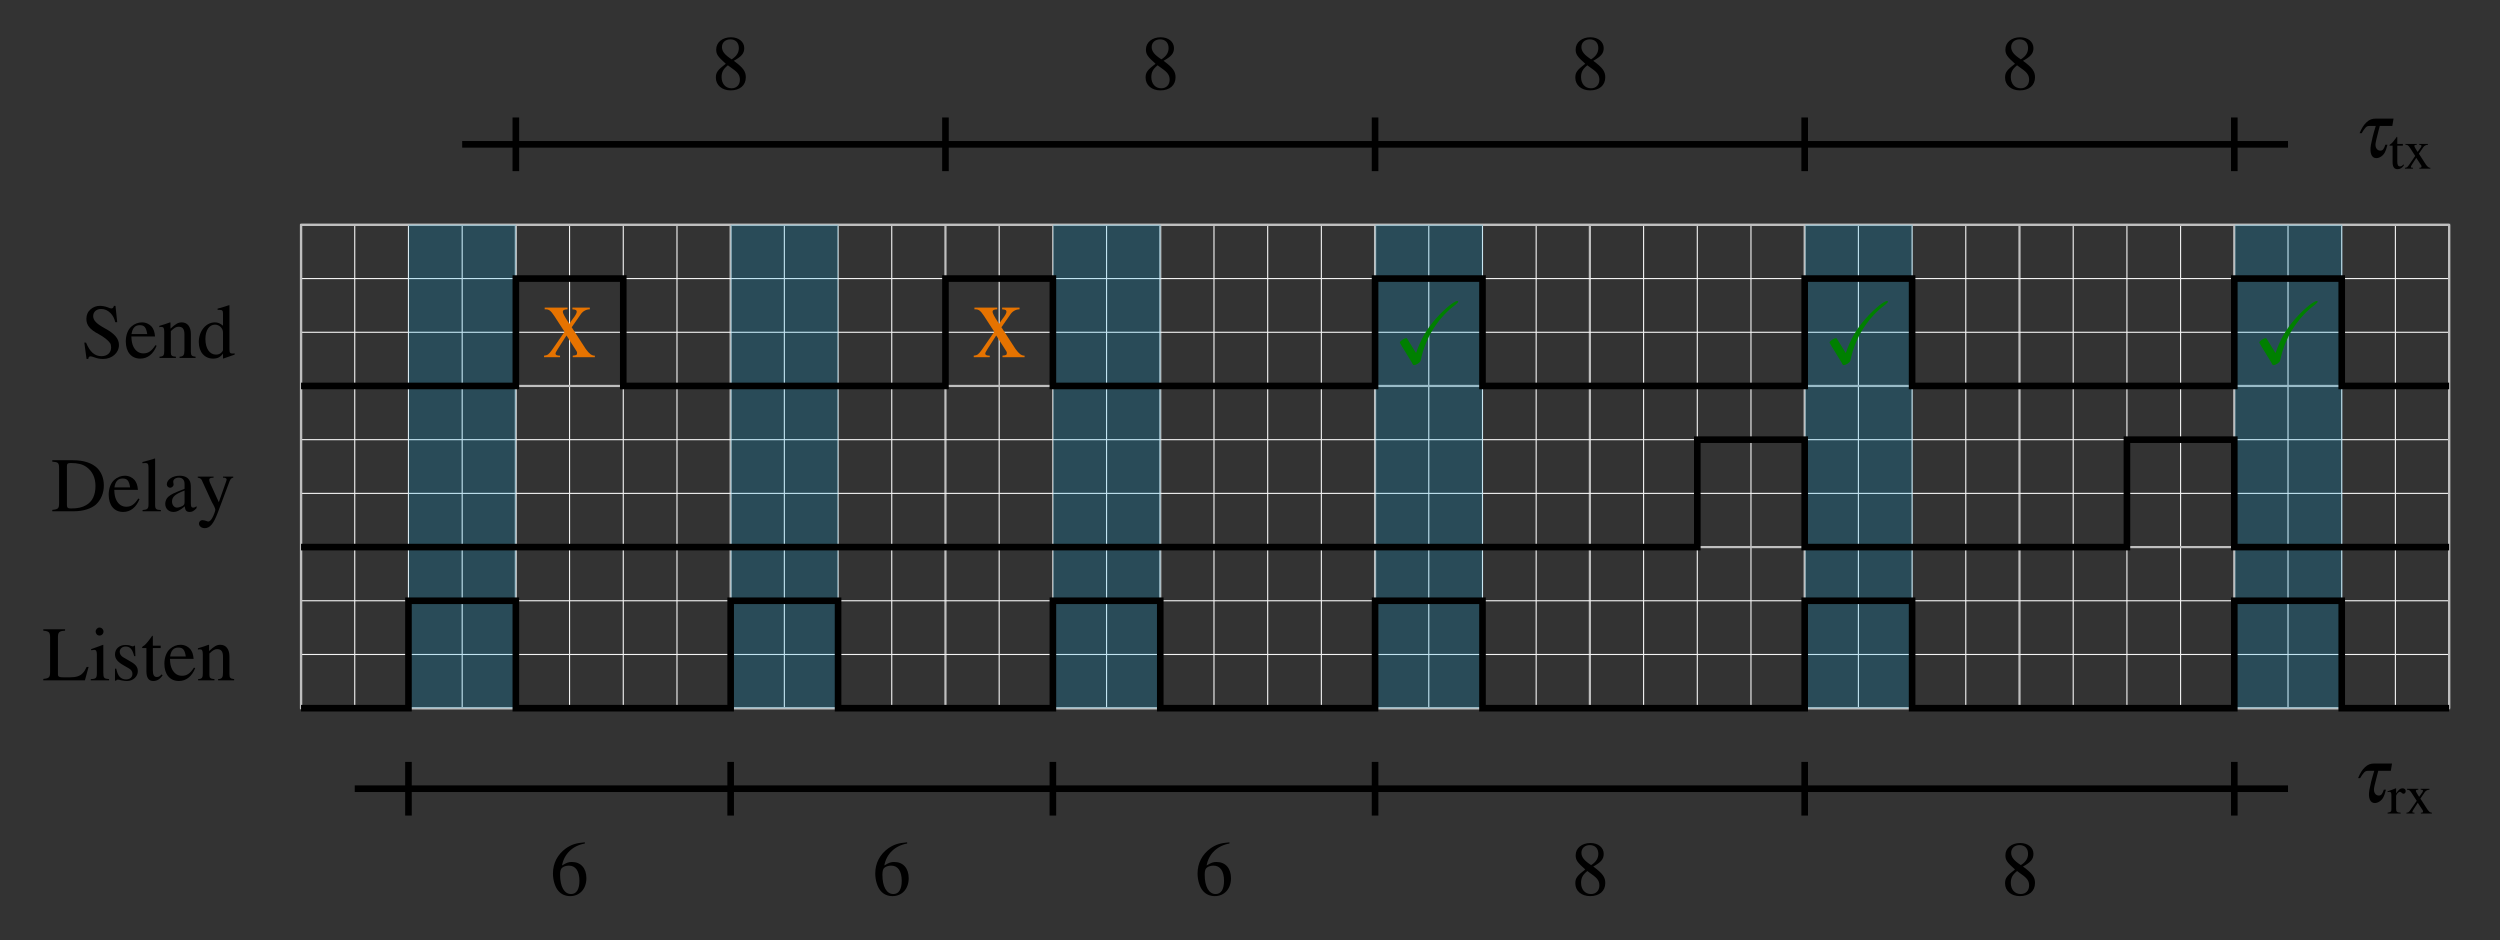 <?xml version="1.0" encoding="UTF-8"?>
<svg xmlns="http://www.w3.org/2000/svg" xmlns:xlink="http://www.w3.org/1999/xlink" width="224.29pt" height="84.345pt" viewBox="0 0 224.29 84.345" version="1.2">
<rect x="0" y="0" width="224.29" height="84.345" fill="#333333" stroke="none"/>
<defs>
<g>
<symbol overflow="visible" id="glyph0-0">
<path style="stroke:none;" d=""/>
</symbol>
<symbol overflow="visible" id="glyph0-1">
<path style="stroke:none;" d="M 3.094 -4.672 L 2.953 -4.672 C 2.922 -4.516 2.844 -4.438 2.734 -4.438 C 2.656 -4.438 2.547 -4.469 2.422 -4.531 C 2.172 -4.625 1.906 -4.672 1.688 -4.672 C 1.391 -4.672 1.094 -4.562 0.859 -4.359 C 0.609 -4.141 0.484 -3.859 0.484 -3.5 C 0.484 -2.938 0.797 -2.547 1.578 -2.141 C 2.062 -1.875 2.422 -1.594 2.609 -1.328 C 2.672 -1.25 2.703 -1.094 2.703 -0.938 C 2.703 -0.469 2.359 -0.156 1.844 -0.156 C 1.234 -0.156 0.797 -0.531 0.453 -1.375 L 0.297 -1.375 L 0.5 0.094 L 0.656 0.094 C 0.656 -0.047 0.734 -0.141 0.844 -0.141 C 0.922 -0.141 1.031 -0.109 1.172 -0.062 C 1.438 0.047 1.703 0.094 1.984 0.094 C 2.781 0.094 3.406 -0.453 3.406 -1.156 C 3.406 -1.734 3.016 -2.188 2.109 -2.672 C 1.375 -3.078 1.094 -3.375 1.094 -3.75 C 1.094 -4.125 1.375 -4.391 1.812 -4.391 C 2.125 -4.391 2.406 -4.266 2.656 -4.016 C 2.859 -3.797 2.969 -3.609 3.078 -3.203 L 3.25 -3.203 Z M 3.094 -4.672 "/>
</symbol>
<symbol overflow="visible" id="glyph0-2">
<path style="stroke:none;" d="M 2.828 -1.141 C 2.484 -0.609 2.188 -0.406 1.75 -0.406 C 1.359 -0.406 1.062 -0.609 0.859 -1 C 0.734 -1.266 0.688 -1.5 0.672 -1.922 L 2.797 -1.922 C 2.75 -2.375 2.672 -2.562 2.5 -2.797 C 2.297 -3.031 1.984 -3.188 1.625 -3.188 C 1.281 -3.188 0.953 -3.062 0.688 -2.828 C 0.359 -2.547 0.172 -2.047 0.172 -1.484 C 0.172 -0.531 0.672 0.062 1.469 0.062 C 2.125 0.062 2.641 -0.344 2.938 -1.094 Z M 0.688 -2.141 C 0.766 -2.672 1 -2.938 1.422 -2.938 C 1.844 -2.938 2 -2.734 2.094 -2.141 Z M 0.688 -2.141 "/>
</symbol>
<symbol overflow="visible" id="glyph0-3">
<path style="stroke:none;" d="M 0.109 -2.75 C 0.156 -2.781 0.219 -2.781 0.297 -2.781 C 0.484 -2.781 0.547 -2.672 0.547 -2.344 L 0.547 -0.625 C 0.547 -0.234 0.484 -0.125 0.125 -0.109 L 0.125 0 L 1.594 0 L 1.594 -0.109 C 1.234 -0.125 1.141 -0.219 1.141 -0.469 L 1.141 -2.406 C 1.469 -2.719 1.625 -2.797 1.844 -2.797 C 2.188 -2.797 2.359 -2.594 2.359 -2.125 L 2.359 -0.688 C 2.359 -0.25 2.266 -0.125 1.922 -0.109 L 1.922 0 L 3.359 0 L 3.359 -0.109 C 3.016 -0.141 2.938 -0.219 2.938 -0.562 L 2.938 -2.141 C 2.938 -2.797 2.625 -3.188 2.125 -3.188 C 1.797 -3.188 1.578 -3.062 1.109 -2.625 L 1.109 -3.172 L 1.062 -3.188 C 0.734 -3.062 0.484 -2.984 0.109 -2.875 Z M 0.109 -2.75 "/>
</symbol>
<symbol overflow="visible" id="glyph0-4">
<path style="stroke:none;" d="M 2.375 0.062 L 3.406 -0.297 L 3.406 -0.406 C 3.281 -0.391 3.266 -0.391 3.234 -0.391 C 2.984 -0.391 2.938 -0.469 2.938 -0.797 L 2.938 -4.719 L 2.906 -4.734 C 2.562 -4.609 2.328 -4.547 1.875 -4.422 L 1.875 -4.312 C 1.938 -4.312 1.984 -4.312 2.031 -4.312 C 2.297 -4.312 2.359 -4.25 2.359 -3.969 L 2.359 -2.891 C 2.094 -3.109 1.906 -3.188 1.625 -3.188 C 0.828 -3.188 0.188 -2.406 0.188 -1.422 C 0.188 -0.531 0.703 0.062 1.469 0.062 C 1.859 0.062 2.125 -0.062 2.359 -0.391 L 2.359 0.047 Z M 2.359 -0.703 C 2.359 -0.656 2.312 -0.578 2.234 -0.5 C 2.109 -0.359 1.938 -0.297 1.734 -0.297 C 1.156 -0.297 0.781 -0.844 0.781 -1.703 C 0.781 -2.484 1.125 -2.984 1.641 -2.984 C 2.016 -2.984 2.359 -2.672 2.359 -2.297 Z M 2.359 -0.703 "/>
</symbol>
<symbol overflow="visible" id="glyph0-5">
<path style="stroke:none;" d="M 0.719 -0.75 C 0.719 -0.25 0.641 -0.172 0.109 -0.125 L 0.109 0 L 2.078 0 C 2.875 0 3.609 -0.234 4.031 -0.609 C 4.484 -1.031 4.734 -1.641 4.734 -2.312 C 4.734 -2.938 4.531 -3.469 4.156 -3.859 C 3.688 -4.328 2.922 -4.578 1.984 -4.578 L 0.109 -4.578 L 0.109 -4.453 C 0.656 -4.406 0.719 -4.344 0.719 -3.828 Z M 1.422 -4.062 C 1.422 -4.266 1.5 -4.328 1.781 -4.328 C 2.375 -4.328 2.828 -4.219 3.156 -3.984 C 3.703 -3.609 3.984 -3.016 3.984 -2.266 C 3.984 -1.453 3.703 -0.859 3.141 -0.547 C 2.797 -0.344 2.391 -0.25 1.781 -0.25 C 1.516 -0.25 1.422 -0.312 1.422 -0.547 Z M 1.422 -4.062 "/>
</symbol>
<symbol overflow="visible" id="glyph0-6">
<path style="stroke:none;" d="M 0.125 -4.312 L 0.172 -4.312 C 0.25 -4.312 0.328 -4.328 0.391 -4.328 C 0.609 -4.328 0.672 -4.234 0.672 -3.906 L 0.672 -0.609 C 0.672 -0.234 0.578 -0.141 0.141 -0.109 L 0.141 0 L 1.781 0 L 1.781 -0.109 C 1.344 -0.125 1.266 -0.203 1.266 -0.578 L 1.266 -4.719 L 1.234 -4.734 C 0.875 -4.609 0.609 -4.547 0.125 -4.422 Z M 0.125 -4.312 "/>
</symbol>
<symbol overflow="visible" id="glyph0-7">
<path style="stroke:none;" d="M 3.062 -0.453 C 2.938 -0.359 2.859 -0.328 2.75 -0.328 C 2.594 -0.328 2.547 -0.422 2.547 -0.734 L 2.547 -2.078 C 2.547 -2.438 2.516 -2.641 2.406 -2.797 C 2.25 -3.047 1.953 -3.188 1.547 -3.188 C 0.906 -3.188 0.391 -2.844 0.391 -2.406 C 0.391 -2.25 0.531 -2.109 0.688 -2.109 C 0.844 -2.109 1 -2.25 1 -2.406 C 1 -2.422 0.984 -2.469 0.984 -2.516 C 0.969 -2.578 0.969 -2.625 0.969 -2.672 C 0.969 -2.859 1.188 -3.016 1.453 -3.016 C 1.797 -3.016 1.984 -2.812 1.984 -2.438 L 1.984 -2.016 C 0.922 -1.594 0.797 -1.531 0.5 -1.281 C 0.359 -1.141 0.25 -0.906 0.25 -0.672 C 0.25 -0.234 0.562 0.062 0.984 0.062 C 1.281 0.062 1.578 -0.078 2 -0.438 C 2.031 -0.078 2.156 0.062 2.438 0.062 C 2.672 0.062 2.812 -0.016 3.062 -0.281 Z M 1.984 -0.844 C 1.984 -0.641 1.953 -0.578 1.812 -0.484 C 1.641 -0.391 1.453 -0.328 1.297 -0.328 C 1.062 -0.328 0.859 -0.562 0.859 -0.859 L 0.859 -0.891 C 0.859 -1.297 1.156 -1.547 1.984 -1.859 Z M 1.984 -0.844 "/>
</symbol>
<symbol overflow="visible" id="glyph0-8">
<path style="stroke:none;" d="M 3.281 -3.109 L 2.359 -3.109 L 2.359 -3.016 C 2.578 -3.016 2.688 -2.953 2.688 -2.844 C 2.688 -2.812 2.672 -2.766 2.656 -2.719 L 1.984 -0.812 L 1.188 -2.562 C 1.156 -2.656 1.125 -2.75 1.125 -2.828 C 1.125 -2.953 1.219 -3 1.516 -3.016 L 1.516 -3.109 L 0.094 -3.109 L 0.094 -3.016 C 0.281 -2.984 0.391 -2.922 0.453 -2.797 L 1.234 -1.094 L 1.266 -1.031 L 1.359 -0.828 C 1.562 -0.484 1.672 -0.234 1.672 -0.125 C 1.672 -0.031 1.516 0.406 1.391 0.609 C 1.297 0.797 1.141 0.922 1.047 0.922 C 1 0.922 0.938 0.906 0.875 0.875 C 0.734 0.828 0.625 0.797 0.5 0.797 C 0.344 0.797 0.203 0.938 0.203 1.109 C 0.203 1.328 0.422 1.516 0.719 1.516 C 1.188 1.516 1.516 1.125 1.891 0.125 L 2.953 -2.703 C 3.047 -2.922 3.125 -2.984 3.281 -3.016 Z M 3.281 -3.109 "/>
</symbol>
<symbol overflow="visible" id="glyph0-9">
<path style="stroke:none;" d="M 3.969 -1.203 C 3.844 -0.938 3.75 -0.781 3.641 -0.672 C 3.406 -0.391 3.031 -0.266 2.453 -0.266 L 1.984 -0.266 C 1.484 -0.266 1.391 -0.312 1.391 -0.547 L 1.391 -3.828 C 1.391 -4.312 1.484 -4.422 2.031 -4.453 L 2.031 -4.578 L 0.078 -4.578 L 0.078 -4.453 C 0.594 -4.406 0.688 -4.312 0.688 -3.828 L 0.688 -0.75 C 0.688 -0.266 0.594 -0.172 0.078 -0.125 L 0.078 0 L 3.812 0 L 4.141 -1.203 Z M 3.969 -1.203 "/>
</symbol>
<symbol overflow="visible" id="glyph0-10">
<path style="stroke:none;" d="M 1.219 -3.188 L 0.141 -2.797 L 0.141 -2.703 L 0.188 -2.703 C 0.281 -2.719 0.359 -2.734 0.422 -2.734 C 0.594 -2.734 0.656 -2.609 0.656 -2.312 L 0.656 -0.703 C 0.656 -0.203 0.594 -0.125 0.109 -0.109 L 0.109 0 L 1.75 0 L 1.75 -0.109 C 1.297 -0.141 1.234 -0.203 1.234 -0.703 L 1.234 -3.156 Z M 0.891 -4.734 C 0.703 -4.734 0.547 -4.562 0.547 -4.375 C 0.547 -4.188 0.688 -4.016 0.891 -4.016 C 1.094 -4.016 1.25 -4.172 1.25 -4.375 C 1.25 -4.562 1.094 -4.734 0.891 -4.734 Z M 0.891 -4.734 "/>
</symbol>
<symbol overflow="visible" id="glyph0-11">
<path style="stroke:none;" d="M 2.188 -2.172 L 2.156 -3.109 L 2.078 -3.109 L 2.062 -3.094 C 2 -3.047 2 -3.047 1.969 -3.047 C 1.922 -3.047 1.859 -3.062 1.781 -3.094 C 1.625 -3.156 1.469 -3.172 1.297 -3.172 C 0.75 -3.172 0.359 -2.828 0.359 -2.328 C 0.359 -1.938 0.578 -1.656 1.156 -1.328 L 1.562 -1.094 C 1.812 -0.969 1.922 -0.797 1.922 -0.578 C 1.922 -0.281 1.703 -0.078 1.344 -0.078 C 1.109 -0.078 0.906 -0.172 0.766 -0.328 C 0.625 -0.5 0.562 -0.656 0.469 -1.047 L 0.359 -1.047 L 0.359 0.031 L 0.453 0.031 C 0.5 -0.047 0.531 -0.062 0.609 -0.062 C 0.672 -0.062 0.766 -0.047 0.922 0 C 1.125 0.047 1.312 0.062 1.438 0.062 C 1.969 0.062 2.406 -0.328 2.406 -0.812 C 2.406 -1.156 2.25 -1.391 1.828 -1.641 L 1.078 -2.078 C 0.891 -2.188 0.781 -2.375 0.781 -2.547 C 0.781 -2.828 1 -3.031 1.312 -3.031 C 1.703 -3.031 1.922 -2.797 2.078 -2.172 Z M 2.188 -2.172 "/>
</symbol>
<symbol overflow="visible" id="glyph0-12">
<path style="stroke:none;" d="M 1.766 -3.109 L 1.062 -3.109 L 1.062 -3.922 C 1.062 -3.984 1.062 -4 1.016 -4 C 0.969 -3.953 0.922 -3.891 0.875 -3.812 C 0.609 -3.438 0.312 -3.094 0.203 -3.078 C 0.125 -3.031 0.094 -2.969 0.094 -2.938 C 0.094 -2.922 0.094 -2.906 0.125 -2.891 L 0.484 -2.891 L 0.484 -0.812 C 0.484 -0.234 0.688 0.062 1.094 0.062 C 1.438 0.062 1.703 -0.094 1.938 -0.453 L 1.844 -0.531 C 1.703 -0.359 1.578 -0.297 1.422 -0.297 C 1.172 -0.297 1.062 -0.484 1.062 -0.906 L 1.062 -2.891 L 1.766 -2.891 Z M 1.766 -3.109 "/>
</symbol>
<symbol overflow="visible" id="glyph0-13">
<path style="stroke:none;" d="M 2 -2.562 C 2.688 -2.938 2.938 -3.219 2.938 -3.703 C 2.938 -4.266 2.438 -4.672 1.75 -4.672 C 0.984 -4.672 0.422 -4.219 0.422 -3.578 C 0.422 -3.141 0.562 -2.938 1.281 -2.297 C 0.547 -1.734 0.391 -1.516 0.391 -1.047 C 0.391 -0.375 0.938 0.094 1.719 0.094 C 2.547 0.094 3.078 -0.359 3.078 -1.078 C 3.078 -1.609 2.844 -1.938 2 -2.562 Z M 1.875 -1.859 C 2.391 -1.5 2.547 -1.25 2.547 -0.859 C 2.547 -0.406 2.25 -0.094 1.797 -0.094 C 1.266 -0.094 0.906 -0.5 0.906 -1.094 C 0.906 -1.547 1.062 -1.828 1.469 -2.156 Z M 1.812 -2.688 C 1.188 -3.094 0.938 -3.406 0.938 -3.797 C 0.938 -4.203 1.25 -4.484 1.688 -4.484 C 2.156 -4.484 2.453 -4.188 2.453 -3.703 C 2.453 -3.312 2.266 -3 1.875 -2.734 C 1.828 -2.719 1.828 -2.719 1.812 -2.688 Z M 1.812 -2.688 "/>
</symbol>
<symbol overflow="visible" id="glyph0-14">
<path style="stroke:none;" d="M 3.094 -4.734 C 2.297 -4.672 1.891 -4.531 1.391 -4.188 C 0.641 -3.641 0.234 -2.859 0.234 -1.938 C 0.234 -1.328 0.422 -0.719 0.719 -0.375 C 0.984 -0.062 1.359 0.094 1.781 0.094 C 2.641 0.094 3.234 -0.562 3.234 -1.516 C 3.234 -2.406 2.734 -2.969 1.938 -2.969 C 1.641 -2.969 1.484 -2.922 1.047 -2.656 C 1.234 -3.703 2.016 -4.438 3.094 -4.625 Z M 1.672 -2.641 C 2.266 -2.641 2.609 -2.141 2.609 -1.281 C 2.609 -0.516 2.344 -0.094 1.859 -0.094 C 1.25 -0.094 0.875 -0.75 0.875 -1.828 C 0.875 -2.172 0.938 -2.375 1.078 -2.469 C 1.219 -2.578 1.438 -2.641 1.672 -2.641 Z M 1.672 -2.641 "/>
</symbol>
<symbol overflow="visible" id="glyph1-0">
<path style="stroke:none;" d=""/>
</symbol>
<symbol overflow="visible" id="glyph1-1">
<path style="stroke:none;" d="M 2.75 0 L 4.734 0 L 4.734 -0.141 C 4.438 -0.141 4.234 -0.312 3.922 -0.734 L 2.656 -2.688 L 3.484 -3.875 C 3.672 -4.141 3.969 -4.297 4.281 -4.297 L 4.281 -4.453 L 2.719 -4.453 L 2.719 -4.297 C 3.016 -4.281 3.109 -4.219 3.109 -4.078 C 3.109 -3.969 3 -3.75 2.75 -3.438 C 2.703 -3.375 2.578 -3.203 2.453 -3 L 2.312 -3.203 C 2.031 -3.625 1.859 -3.953 1.859 -4.078 C 1.859 -4.219 1.984 -4.297 2.281 -4.297 L 2.281 -4.453 L 0.234 -4.453 L 0.234 -4.297 L 0.328 -4.297 C 0.625 -4.297 0.781 -4.172 1.094 -3.703 L 2.016 -2.281 L 0.891 -0.656 C 0.594 -0.25 0.5 -0.172 0.172 -0.141 L 0.172 0 L 1.609 0 L 1.609 -0.141 C 1.328 -0.141 1.203 -0.203 1.203 -0.328 C 1.203 -0.391 1.281 -0.531 1.406 -0.734 L 2.188 -1.953 L 3.078 -0.562 C 3.125 -0.5 3.141 -0.438 3.141 -0.391 C 3.141 -0.203 3.078 -0.172 2.75 -0.141 Z M 2.75 0 "/>
</symbol>
<symbol overflow="visible" id="glyph2-0">
<path style="stroke:none;" d=""/>
</symbol>
<symbol overflow="visible" id="glyph2-1">
<path style="stroke:none;" d="M 1.375 -2.078 C 1.297 -2.188 1.297 -2.203 1.25 -2.203 C 1.062 -2.203 0.672 -1.938 0.672 -1.812 C 0.672 -1.797 0.672 -1.781 0.734 -1.672 L 1.734 -0.031 C 1.766 0.047 1.844 0.172 1.859 0.188 C 1.875 0.219 1.906 0.219 1.953 0.219 C 2.125 0.219 2.484 0 2.531 -0.172 C 2.781 -1.359 3.25 -2.484 3.969 -3.469 C 4.359 -4.016 4.906 -4.641 5.688 -5.219 C 5.812 -5.328 5.906 -5.406 5.906 -5.469 C 5.906 -5.531 5.875 -5.531 5.828 -5.531 C 5.453 -5.531 4.328 -4.453 3.875 -3.922 C 3.062 -2.984 2.531 -2.078 2.125 -0.859 Z M 1.375 -2.078 "/>
</symbol>
<symbol overflow="visible" id="glyph3-0">
<path style="stroke:none;" d=""/>
</symbol>
<symbol overflow="visible" id="glyph3-1">
<path style="stroke:none;" d="M 0.609 -2.141 C 0.719 -2.344 0.844 -2.516 0.969 -2.656 C 1.078 -2.766 1.172 -2.797 1.359 -2.797 L 1.875 -2.797 C 1.641 -2.047 1.516 -1.516 1.438 -1.094 C 1.312 -0.359 1.5 0.094 1.922 0.094 C 2.203 0.094 2.516 -0.109 2.672 -0.391 C 2.781 -0.594 2.844 -0.797 2.922 -1.109 L 2.734 -1.109 C 2.609 -0.719 2.5 -0.578 2.281 -0.578 C 1.984 -0.578 1.797 -0.875 1.859 -1.25 C 1.875 -1.359 1.922 -1.578 1.984 -1.812 C 2 -1.875 2.047 -2.094 2.109 -2.312 C 2.172 -2.578 2.188 -2.641 2.234 -2.797 L 3.359 -2.797 L 3.469 -3.453 L 1.906 -3.453 C 1.547 -3.453 1.312 -3.375 1.047 -3.125 C 0.797 -2.891 0.625 -2.625 0.422 -2.141 Z M 0.609 -2.141 "/>
</symbol>
<symbol overflow="visible" id="glyph4-0">
<path style="stroke:none;" d=""/>
</symbol>
<symbol overflow="visible" id="glyph4-1">
<path style="stroke:none;" d="M 1.266 -2.219 L 0.766 -2.219 L 0.766 -2.797 C 0.766 -2.844 0.75 -2.859 0.719 -2.859 C 0.688 -2.812 0.656 -2.766 0.625 -2.719 C 0.438 -2.453 0.234 -2.219 0.141 -2.188 C 0.094 -2.156 0.062 -2.125 0.062 -2.094 C 0.062 -2.078 0.062 -2.078 0.078 -2.062 L 0.344 -2.062 L 0.344 -0.578 C 0.344 -0.156 0.5 0.047 0.781 0.047 C 1.031 0.047 1.219 -0.062 1.375 -0.328 L 1.312 -0.375 C 1.203 -0.25 1.125 -0.203 1.016 -0.203 C 0.828 -0.203 0.766 -0.344 0.766 -0.656 L 0.766 -2.062 L 1.266 -2.062 Z M 1.266 -2.219 "/>
</symbol>
<symbol overflow="visible" id="glyph4-2">
<path style="stroke:none;" d="M 1.375 0 L 2.359 0 L 2.359 -0.078 C 2.219 -0.078 2.109 -0.156 1.953 -0.375 L 1.328 -1.344 L 1.734 -1.938 C 1.828 -2.062 1.984 -2.141 2.141 -2.141 L 2.141 -2.219 L 1.359 -2.219 L 1.359 -2.141 C 1.5 -2.141 1.562 -2.109 1.562 -2.047 C 1.562 -1.984 1.5 -1.875 1.375 -1.719 C 1.344 -1.688 1.281 -1.594 1.219 -1.5 L 1.156 -1.594 C 1.016 -1.812 0.922 -1.969 0.922 -2.047 C 0.922 -2.109 1 -2.141 1.141 -2.141 L 1.141 -2.219 L 0.125 -2.219 L 0.125 -2.141 L 0.156 -2.141 C 0.312 -2.141 0.391 -2.078 0.547 -1.844 L 1 -1.141 L 0.438 -0.328 C 0.297 -0.125 0.25 -0.094 0.078 -0.078 L 0.078 0 L 0.797 0 L 0.797 -0.078 C 0.656 -0.078 0.609 -0.094 0.609 -0.156 C 0.609 -0.188 0.641 -0.266 0.703 -0.359 L 1.094 -0.969 L 1.547 -0.281 C 1.562 -0.25 1.562 -0.219 1.562 -0.188 C 1.562 -0.109 1.531 -0.078 1.375 -0.078 Z M 1.375 0 "/>
</symbol>
<symbol overflow="visible" id="glyph4-3">
<path style="stroke:none;" d="M 0.031 -1.922 C 0.109 -1.938 0.141 -1.953 0.203 -1.953 C 0.328 -1.953 0.375 -1.859 0.375 -1.656 L 0.375 -0.422 C 0.375 -0.172 0.344 -0.141 0.031 -0.078 L 0.031 0 L 1.203 0 L 1.203 -0.078 C 0.875 -0.094 0.797 -0.156 0.797 -0.438 L 0.797 -1.562 C 0.797 -1.719 1 -1.953 1.141 -1.953 C 1.172 -1.953 1.203 -1.938 1.266 -1.891 C 1.344 -1.812 1.391 -1.781 1.469 -1.781 C 1.578 -1.781 1.656 -1.875 1.656 -2.016 C 1.656 -2.172 1.547 -2.266 1.375 -2.266 C 1.172 -2.266 1.031 -2.156 0.797 -1.812 L 0.797 -2.266 L 0.766 -2.266 C 0.5 -2.156 0.328 -2.094 0.031 -2 Z M 0.031 -1.922 "/>
</symbol>
</g>
</defs>
<g id="surface1">
<path style="fill:none;stroke-width:0.1;stroke-linecap:butt;stroke-linejoin:miter;stroke:rgb(95%,95%,95%);stroke-opacity:1;stroke-miterlimit:10;" d="M 4.856 -0.001 L 4.856 43.711 M 9.714 -0.001 L 9.714 43.711 M 14.572 -0.001 L 14.572 43.711 M 24.283 -0.001 L 24.283 43.711 M 29.141 -0.001 L 29.141 43.711 M 33.999 -0.001 L 33.999 43.711 M 43.71 -0.001 L 43.71 43.711 M 48.568 -0.001 L 48.568 43.711 M 53.422 -0.001 L 53.422 43.711 M 63.138 -0.001 L 63.138 43.711 M 67.995 -0.001 L 67.995 43.711 M 72.849 -0.001 L 72.849 43.711 M 82.565 -0.001 L 82.565 43.711 M 87.422 -0.001 L 87.422 43.711 M 92.276 -0.001 L 92.276 43.711 M 101.992 -0.001 L 101.992 43.711 M 106.849 -0.001 L 106.849 43.711 M 111.703 -0.001 L 111.703 43.711 M 121.419 -0.001 L 121.419 43.711 M 126.276 -0.001 L 126.276 43.711 M 131.13 -0.001 L 131.13 43.711 M 140.846 -0.001 L 140.846 43.711 M 145.703 -0.001 L 145.703 43.711 M 150.557 -0.001 L 150.557 43.711 M 160.273 -0.001 L 160.273 43.711 M 165.131 -0.001 L 165.131 43.711 M 169.984 -0.001 L 169.984 43.711 M 179.7 -0.001 L 179.7 43.711 M 184.558 -0.001 L 184.558 43.711 M 189.411 -0.001 L 189.411 43.711 " transform="matrix(0.992,0,0,-0.992,27.009,63.535)"/>
<path style="fill:none;stroke-width:0.199;stroke-linecap:butt;stroke-linejoin:miter;stroke:rgb(75%,75%,75%);stroke-opacity:1;stroke-miterlimit:10;" d="M -0.001 -0.001 L -0.001 43.711 M 19.426 -0.001 L 19.426 43.711 M 38.853 -0.001 L 38.853 43.711 M 58.28 -0.001 L 58.28 43.711 M 77.707 -0.001 L 77.707 43.711 M 97.134 -0.001 L 97.134 43.711 M 116.561 -0.001 L 116.561 43.711 M 135.988 -0.001 L 135.988 43.711 M 155.415 -0.001 L 155.415 43.711 M 174.842 -0.001 L 174.842 43.711 M 194.269 -0.001 L 194.269 43.711 " transform="matrix(0.992,0,0,-0.992,27.009,63.535)"/>
<path style="fill:none;stroke-width:0.1;stroke-linecap:butt;stroke-linejoin:miter;stroke:rgb(95%,95%,95%);stroke-opacity:1;stroke-miterlimit:10;" d="M -0.001 4.857 L 194.269 4.857 M -0.001 9.715 L 194.269 9.715 M -0.001 19.426 L 194.269 19.426 M -0.001 24.284 L 194.269 24.284 M -0.001 33.996 L 194.269 33.996 M -0.001 38.854 L 194.269 38.854 " transform="matrix(0.992,0,0,-0.992,27.009,63.535)"/>
<path style="fill:none;stroke-width:0.199;stroke-linecap:butt;stroke-linejoin:miter;stroke:rgb(75%,75%,75%);stroke-opacity:1;stroke-miterlimit:10;" d="M -0.001 -0.001 L 194.269 -0.001 M -0.001 14.569 L 194.269 14.569 M -0.001 29.142 L 194.269 29.142 M -0.001 43.711 L 194.269 43.711 " transform="matrix(0.992,0,0,-0.992,27.009,63.535)"/>
<path style="fill:none;stroke-width:0.199;stroke-linecap:butt;stroke-linejoin:miter;stroke:rgb(75%,75%,75%);stroke-opacity:1;stroke-miterlimit:10;" d="M -0.001 -0.001 L -0.001 43.711 L 194.269 43.711 L 194.269 -0.001 Z M -0.001 -0.001 " transform="matrix(0.992,0,0,-0.992,27.009,63.535)"/>
<path style=" stroke:none;fill-rule:nonzero;fill:rgb(0%,67.839%,93.729%);fill-opacity:0.2;" d="M 36.648 63.535 L 36.648 20.16 L 46.285 20.16 L 46.285 63.535 Z M 36.648 63.535 "/>
<path style=" stroke:none;fill-rule:nonzero;fill:rgb(0%,67.839%,93.729%);fill-opacity:0.2;" d="M 65.562 63.535 L 65.562 20.16 L 75.203 20.16 L 75.203 63.535 Z M 65.562 63.535 "/>
<path style=" stroke:none;fill-rule:nonzero;fill:rgb(0%,67.839%,93.729%);fill-opacity:0.2;" d="M 94.48 63.535 L 94.48 20.16 L 104.117 20.16 L 104.117 63.535 Z M 94.48 63.535 "/>
<path style=" stroke:none;fill-rule:nonzero;fill:rgb(0%,67.839%,93.729%);fill-opacity:0.2;" d="M 123.395 63.535 L 123.395 20.16 L 133.035 20.16 L 133.035 63.535 Z M 123.395 63.535 "/>
<path style=" stroke:none;fill-rule:nonzero;fill:rgb(0%,67.839%,93.729%);fill-opacity:0.2;" d="M 161.949 63.535 L 161.949 20.16 L 171.59 20.16 L 171.59 63.535 Z M 161.949 63.535 "/>
<path style=" stroke:none;fill-rule:nonzero;fill:rgb(0%,67.839%,93.729%);fill-opacity:0.2;" d="M 200.504 63.535 L 200.504 20.16 L 210.145 20.16 L 210.145 63.535 Z M 200.504 63.535 "/>
<path style="fill:none;stroke-width:0.598;stroke-linecap:butt;stroke-linejoin:miter;stroke:rgb(0%,0%,0%);stroke-opacity:1;stroke-miterlimit:10;" d="M -0.001 29.142 L 19.426 29.142 L 19.426 38.854 L 29.141 38.854 L 29.141 29.142 L 58.28 29.142 L 58.28 38.854 L 67.995 38.854 L 67.995 29.142 L 97.134 29.142 L 97.134 38.854 L 106.849 38.854 L 106.849 29.142 L 135.988 29.142 L 135.988 38.854 L 145.703 38.854 L 145.703 29.142 L 174.842 29.142 L 174.842 38.854 L 184.558 38.854 L 184.558 29.142 L 194.269 29.142 " transform="matrix(0.992,0,0,-0.992,27.009,63.535)"/>
<g style="fill:rgb(0%,0%,0%);fill-opacity:1;">
  <use xlink:href="#glyph0-1" x="7.266" y="32.111"/>
  <use xlink:href="#glyph0-2" x="11.114" y="32.111"/>
  <use xlink:href="#glyph0-3" x="14.187" y="32.111"/>
  <use xlink:href="#glyph0-4" x="17.647" y="32.111"/>
</g>
<path style="fill:none;stroke-width:0.598;stroke-linecap:butt;stroke-linejoin:miter;stroke:rgb(0%,0%,0%);stroke-opacity:1;stroke-miterlimit:10;" d="M -0.001 14.569 L 126.276 14.569 L 126.276 24.284 L 135.988 24.284 L 135.988 14.569 L 165.131 14.569 L 165.131 24.284 L 174.842 24.284 L 174.842 14.569 L 194.269 14.569 " transform="matrix(0.992,0,0,-0.992,27.009,63.535)"/>
<g style="fill:rgb(0%,0%,0%);fill-opacity:1;">
  <use xlink:href="#glyph0-5" x="4.582" y="45.868"/>
  <use xlink:href="#glyph0-2" x="9.579" y="45.868"/>
  <use xlink:href="#glyph0-6" x="12.651" y="45.868"/>
  <use xlink:href="#glyph0-7" x="14.575" y="45.868"/>
  <use xlink:href="#glyph0-8" x="17.647" y="45.868"/>
</g>
<path style="fill:none;stroke-width:0.598;stroke-linecap:butt;stroke-linejoin:miter;stroke:rgb(0%,0%,0%);stroke-opacity:1;stroke-miterlimit:10;" d="M -0.001 -0.001 L 9.714 -0.001 L 9.714 9.715 L 19.426 9.715 L 19.426 -0.001 L 38.853 -0.001 L 38.853 9.715 L 48.568 9.715 L 48.568 -0.001 L 67.995 -0.001 L 67.995 9.715 L 77.707 9.715 L 77.707 -0.001 L 97.134 -0.001 L 97.134 9.715 L 106.849 9.715 L 106.849 -0.001 L 135.988 -0.001 L 135.988 9.715 L 145.703 9.715 L 145.703 -0.001 L 174.842 -0.001 L 174.842 9.715 L 184.558 9.715 L 184.558 -0.001 L 194.269 -0.001 " transform="matrix(0.992,0,0,-0.992,27.009,63.535)"/>
<g style="fill:rgb(0%,0%,0%);fill-opacity:1;">
  <use xlink:href="#glyph0-9" x="3.807" y="61.035"/>
  <use xlink:href="#glyph0-10" x="8.035" y="61.035"/>
  <use xlink:href="#glyph0-11" x="9.959" y="61.035"/>
  <use xlink:href="#glyph0-12" x="12.651" y="61.035"/>
  <use xlink:href="#glyph0-2" x="14.575" y="61.035"/>
  <use xlink:href="#glyph0-3" x="17.647" y="61.035"/>
</g>
<g style="fill:rgb(89.999%,45%,0%);fill-opacity:1;">
  <use xlink:href="#glyph1-1" x="48.634" y="32.049"/>
</g>
<g style="fill:rgb(89.999%,45%,0%);fill-opacity:1;">
  <use xlink:href="#glyph1-1" x="87.188" y="32.049"/>
</g>
<g style="fill:rgb(0%,50%,0%);fill-opacity:1;">
  <use xlink:href="#glyph2-1" x="124.918" y="32.537"/>
</g>
<g style="fill:rgb(0%,50%,0%);fill-opacity:1;">
  <use xlink:href="#glyph2-1" x="163.471" y="32.537"/>
</g>
<g style="fill:rgb(0%,50%,0%);fill-opacity:1;">
  <use xlink:href="#glyph2-1" x="202.026" y="32.537"/>
</g>
<path style="fill:none;stroke-width:0.598;stroke-linecap:butt;stroke-linejoin:miter;stroke:rgb(0%,0%,0%);stroke-opacity:1;stroke-miterlimit:10;" d="M 14.572 50.994 L 179.7 50.994 " transform="matrix(0.992,0,0,-0.992,27.009,63.535)"/>
<path style="fill:none;stroke-width:0.598;stroke-linecap:butt;stroke-linejoin:miter;stroke:rgb(0%,0%,0%);stroke-opacity:1;stroke-miterlimit:10;" d="M 4.856 -7.283 L 179.7 -7.283 " transform="matrix(0.992,0,0,-0.992,27.009,63.535)"/>
<path style="fill:none;stroke-width:0.598;stroke-linecap:butt;stroke-linejoin:miter;stroke:rgb(0%,0%,0%);stroke-opacity:1;stroke-miterlimit:10;" d="M 19.426 48.569 L 19.426 53.423 " transform="matrix(0.992,0,0,-0.992,27.009,63.535)"/>
<path style="fill:none;stroke-width:0.598;stroke-linecap:butt;stroke-linejoin:miter;stroke:rgb(0%,0%,0%);stroke-opacity:1;stroke-miterlimit:10;" d="M 58.28 48.569 L 58.28 53.423 " transform="matrix(0.992,0,0,-0.992,27.009,63.535)"/>
<path style="fill:none;stroke-width:0.598;stroke-linecap:butt;stroke-linejoin:miter;stroke:rgb(0%,0%,0%);stroke-opacity:1;stroke-miterlimit:10;" d="M 97.134 48.569 L 97.134 53.423 " transform="matrix(0.992,0,0,-0.992,27.009,63.535)"/>
<path style="fill:none;stroke-width:0.598;stroke-linecap:butt;stroke-linejoin:miter;stroke:rgb(0%,0%,0%);stroke-opacity:1;stroke-miterlimit:10;" d="M 135.988 48.569 L 135.988 53.423 " transform="matrix(0.992,0,0,-0.992,27.009,63.535)"/>
<path style="fill:none;stroke-width:0.598;stroke-linecap:butt;stroke-linejoin:miter;stroke:rgb(0%,0%,0%);stroke-opacity:1;stroke-miterlimit:10;" d="M 174.842 48.569 L 174.842 53.423 " transform="matrix(0.992,0,0,-0.992,27.009,63.535)"/>
<path style="fill:none;stroke-width:0.598;stroke-linecap:butt;stroke-linejoin:miter;stroke:rgb(0%,0%,0%);stroke-opacity:1;stroke-miterlimit:10;" d="M 9.714 -9.712 L 9.714 -4.858 " transform="matrix(0.992,0,0,-0.992,27.009,63.535)"/>
<path style="fill:none;stroke-width:0.598;stroke-linecap:butt;stroke-linejoin:miter;stroke:rgb(0%,0%,0%);stroke-opacity:1;stroke-miterlimit:10;" d="M 38.853 -9.712 L 38.853 -4.858 " transform="matrix(0.992,0,0,-0.992,27.009,63.535)"/>
<path style="fill:none;stroke-width:0.598;stroke-linecap:butt;stroke-linejoin:miter;stroke:rgb(0%,0%,0%);stroke-opacity:1;stroke-miterlimit:10;" d="M 67.995 -9.712 L 67.995 -4.858 " transform="matrix(0.992,0,0,-0.992,27.009,63.535)"/>
<path style="fill:none;stroke-width:0.598;stroke-linecap:butt;stroke-linejoin:miter;stroke:rgb(0%,0%,0%);stroke-opacity:1;stroke-miterlimit:10;" d="M 97.134 -9.712 L 97.134 -4.858 " transform="matrix(0.992,0,0,-0.992,27.009,63.535)"/>
<path style="fill:none;stroke-width:0.598;stroke-linecap:butt;stroke-linejoin:miter;stroke:rgb(0%,0%,0%);stroke-opacity:1;stroke-miterlimit:10;" d="M 135.988 -9.712 L 135.988 -4.858 " transform="matrix(0.992,0,0,-0.992,27.009,63.535)"/>
<path style="fill:none;stroke-width:0.598;stroke-linecap:butt;stroke-linejoin:miter;stroke:rgb(0%,0%,0%);stroke-opacity:1;stroke-miterlimit:10;" d="M 174.842 -9.712 L 174.842 -4.858 " transform="matrix(0.992,0,0,-0.992,27.009,63.535)"/>
<g style="fill:rgb(0%,0%,0%);fill-opacity:1;">
  <use xlink:href="#glyph3-1" x="211.27" y="14.093"/>
</g>
<g style="fill:rgb(0%,0%,0%);fill-opacity:1;">
  <use xlink:href="#glyph4-1" x="214.309" y="15.131"/>
  <use xlink:href="#glyph4-2" x="215.683" y="15.131"/>
</g>
<g style="fill:rgb(0%,0%,0%);fill-opacity:1;">
  <use xlink:href="#glyph0-13" x="63.833" y="8.015"/>
</g>
<g style="fill:rgb(0%,0%,0%);fill-opacity:1;">
  <use xlink:href="#glyph0-13" x="102.387" y="8.015"/>
</g>
<g style="fill:rgb(0%,0%,0%);fill-opacity:1;">
  <use xlink:href="#glyph0-13" x="140.94" y="8.015"/>
</g>
<g style="fill:rgb(0%,0%,0%);fill-opacity:1;">
  <use xlink:href="#glyph0-13" x="179.495" y="8.015"/>
</g>
<g style="fill:rgb(0%,0%,0%);fill-opacity:1;">
  <use xlink:href="#glyph3-1" x="211.134" y="71.952"/>
</g>
<g style="fill:rgb(0%,0%,0%);fill-opacity:1;">
  <use xlink:href="#glyph4-3" x="214.173" y="72.99"/>
  <use xlink:href="#glyph4-2" x="215.819" y="72.99"/>
</g>
<g style="fill:rgb(0%,0%,0%);fill-opacity:1;">
  <use xlink:href="#glyph0-14" x="49.375" y="80.303"/>
</g>
<g style="fill:rgb(0%,0%,0%);fill-opacity:1;">
  <use xlink:href="#glyph0-14" x="78.291" y="80.303"/>
</g>
<g style="fill:rgb(0%,0%,0%);fill-opacity:1;">
  <use xlink:href="#glyph0-14" x="107.206" y="80.303"/>
</g>
<g style="fill:rgb(0%,0%,0%);fill-opacity:1;">
  <use xlink:href="#glyph0-13" x="140.941" y="80.303"/>
</g>
<g style="fill:rgb(0%,0%,0%);fill-opacity:1;">
  <use xlink:href="#glyph0-13" x="179.495" y="80.303"/>
</g>
</g>
</svg>

